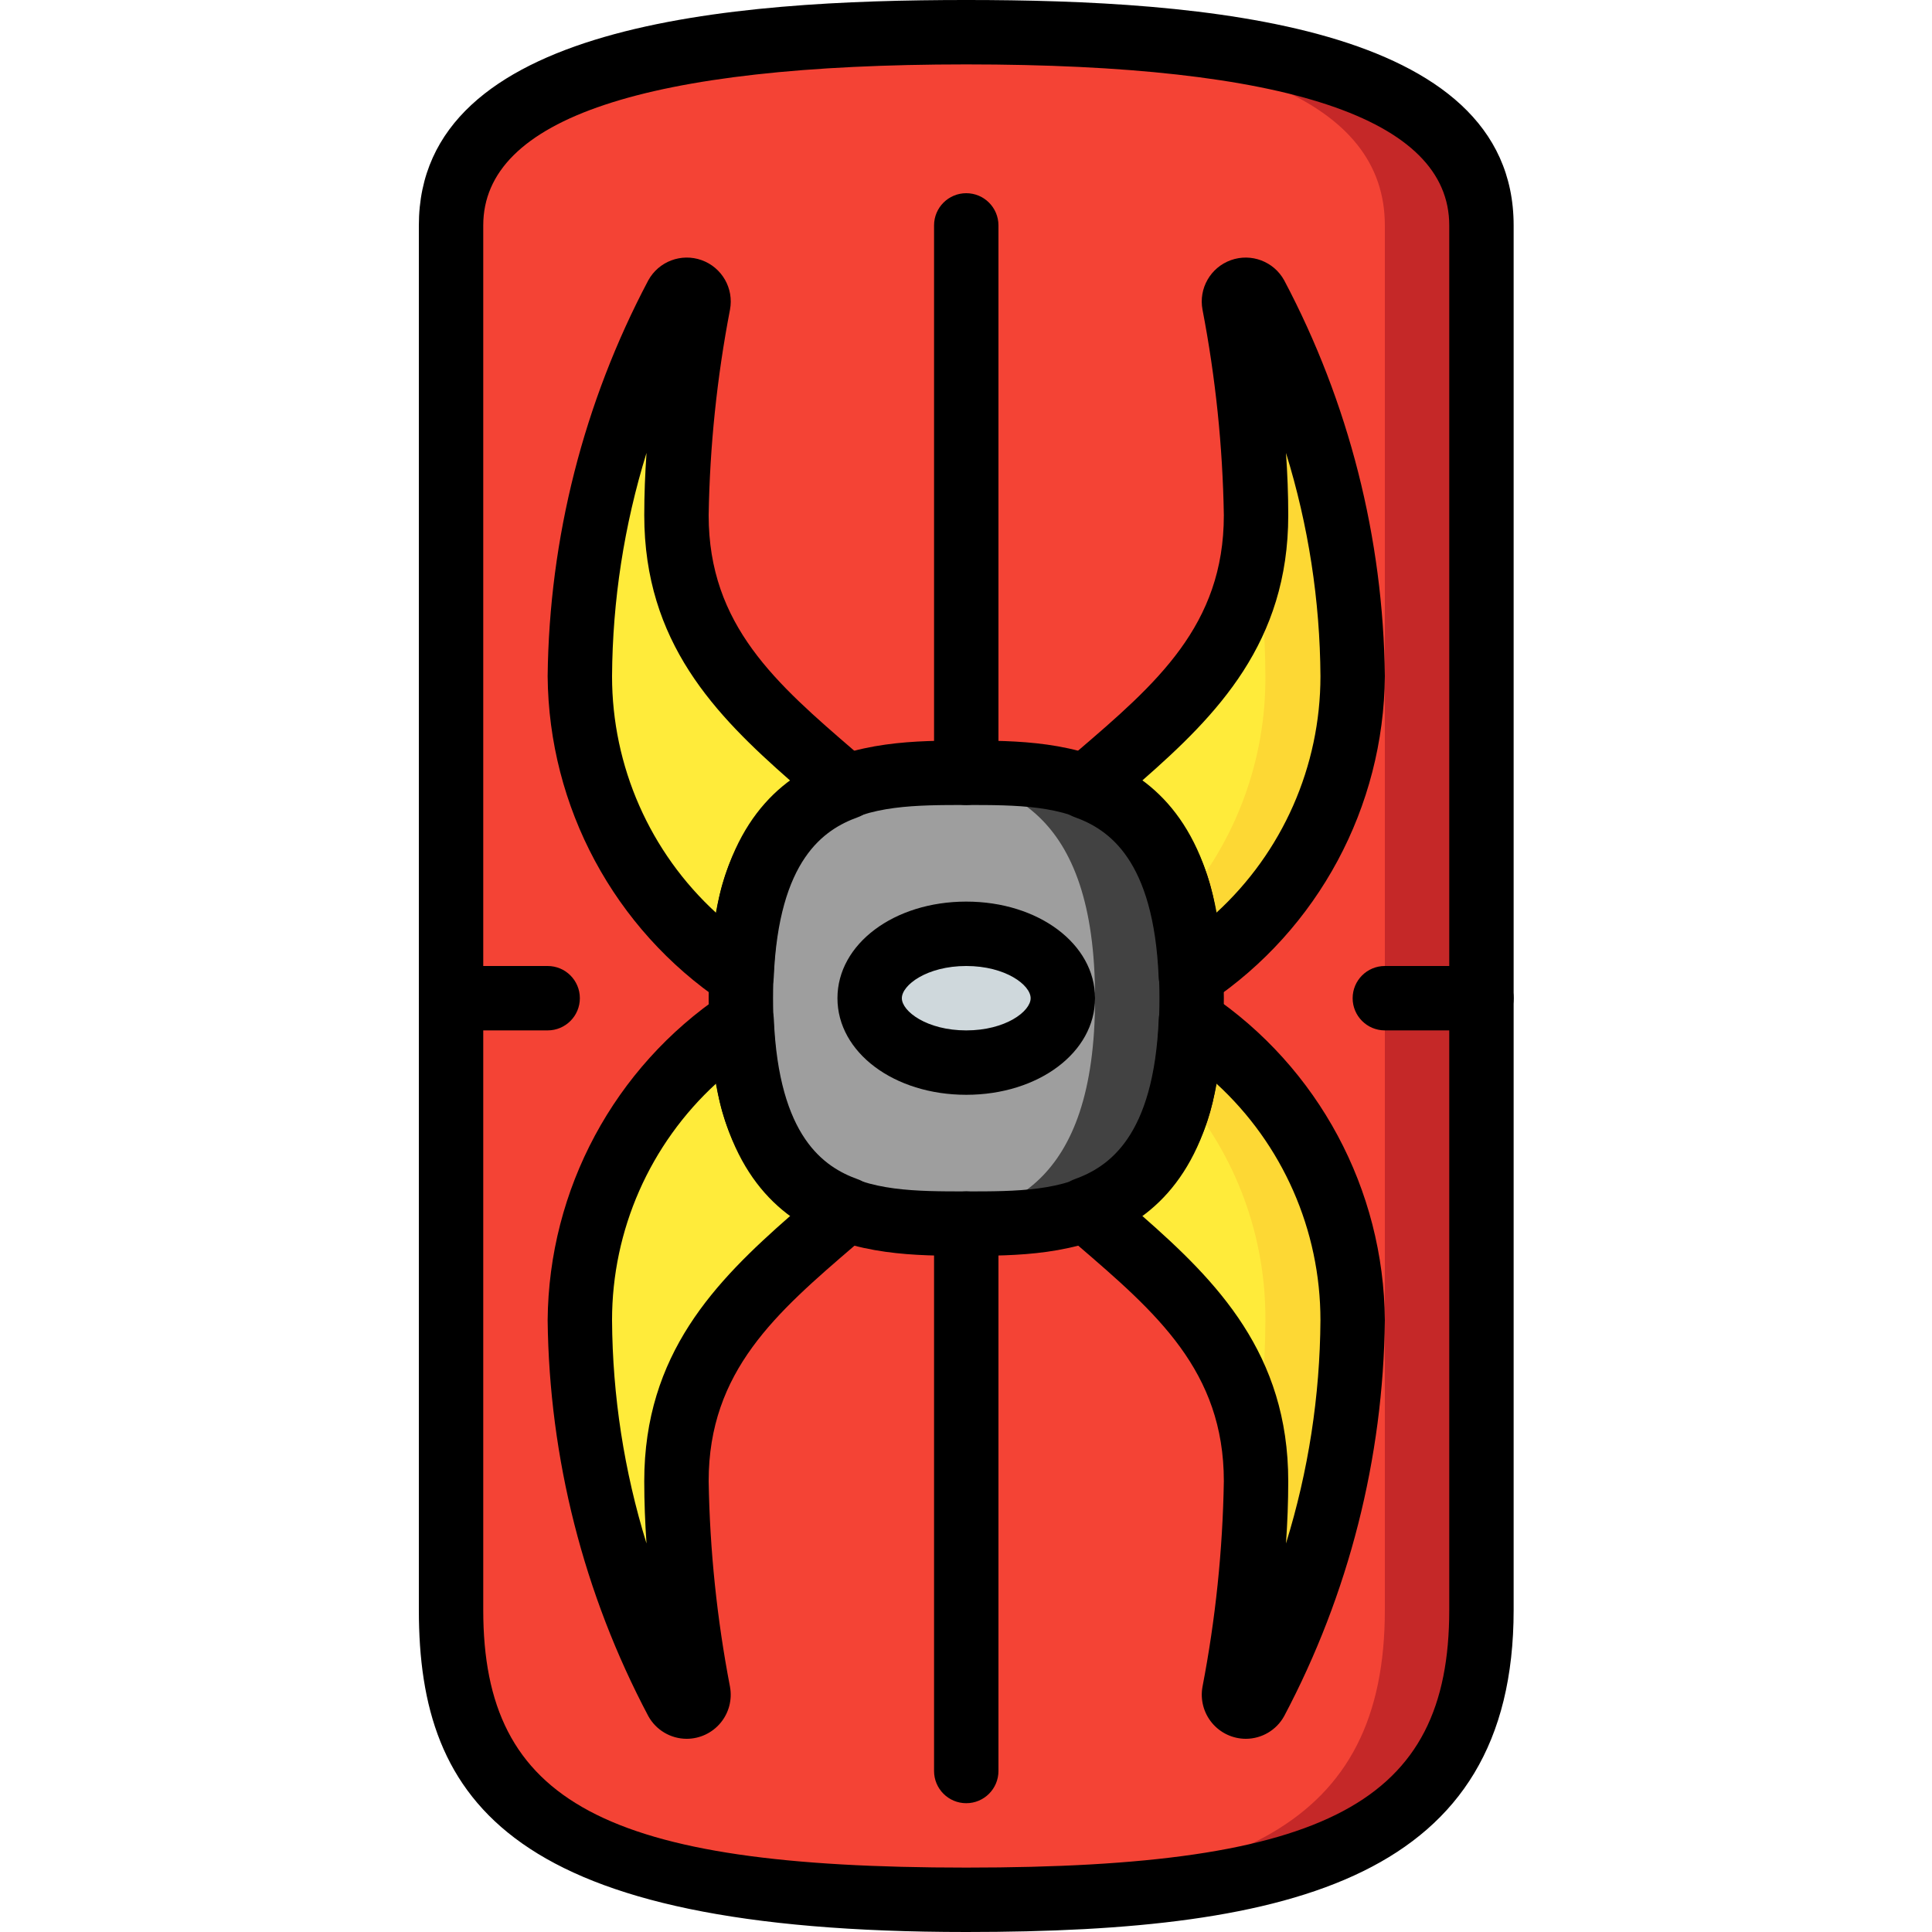 <svg height="512pt" viewBox="-111 0 512 512" width="512pt" xmlns="http://www.w3.org/2000/svg"><path d="m281.602 59.734v366.934c0 59.305-42.07 76.543-134.57 76.797h-2.219c-4.355 0-8.707 0-12.801-.082-84.824-1.621-123.477-19.883-123.477-76.715v-366.934c0-32.512 38.738-49.578 123.73-51.031 4.184-.168 8.449-.168 12.801-.168 93.867 0 136.535 17.066 136.535 51.199zm0 0" fill="#c52828"/><path d="m256 59.734v366.934c0 57-38.828 75.094-123.988 76.715-84.824-1.621-123.477-19.883-123.477-76.715v-366.934c0-32.512 38.738-49.578 123.73-51.031 84.992 1.453 123.734 18.52 123.734 51.031zm0 0" fill="#f44335"/><path d="m247.465 179.199c-.316 31.945-16.379 61.672-42.922 79.445-.152-6.41-.984-12.789-2.473-19.027-2.203-14.18-11.898-26.059-25.344-31.062 20.395-17.75 41.215-34.047 44.629-63.488.348-2.832.52-5.68.512-8.531-.344-18.793-2.285-37.52-5.805-55.98-.289-1.508.555-3.004 1.996-3.535s3.055.062 3.809 1.402c16.402 31.09 25.176 65.633 25.598 100.777zm0 0" fill="#fdd834"/><path d="m68.266 78.438c.734-1.352 2.344-1.965 3.793-1.445 1.445.523 2.297 2.02 2.004 3.527-3.527 18.473-5.469 37.211-5.797 56.016 0 34.898 22.836 52.676 45.16 71.992-14.66 5.309-26.539 18.383-27.871 50.125-26.52-17.797-42.562-47.516-42.887-79.453.414-35.141 9.188-69.684 25.598-100.762zm0 0" fill="#ffeb3a"/><path d="m247.465 349.867c-.422 35.148-9.195 69.688-25.598 100.777-.754 1.34-2.367 1.934-3.809 1.402s-2.285-2.027-1.996-3.535c3.52-18.461 5.461-37.188 5.805-55.977.008-2.855-.164-5.703-.512-8.535-3.414-29.441-24.234-45.738-44.629-63.488 13.445-5.004 23.141-16.883 25.344-31.062 1.488-6.238 2.32-12.617 2.473-19.027 26.543 17.773 42.605 47.504 42.922 79.445zm0 0" fill="#fdd834"/><g fill="#ffeb3a"><path d="m224.34 179.199c.141 22.172-7.773 43.641-22.27 60.418-2.203-14.18-11.898-26.059-25.344-31.062 20.395-17.75 41.215-34.047 44.629-63.488 1.973 11.27 2.973 22.691 2.984 34.133zm0 0"/><path d="m224.34 349.867c-.012 11.441-1.012 22.863-2.984 34.133-3.414-29.441-24.234-45.738-44.629-63.488 13.445-5.004 23.141-16.883 25.344-31.062 14.496 16.777 22.41 38.246 22.27 60.418zm0 0"/><path d="m68.266 450.629c.734 1.352 2.344 1.965 3.793 1.445 1.445-.52 2.297-2.02 2.004-3.527-3.527-18.473-5.469-37.211-5.797-56.012 0-34.902 22.836-52.68 45.16-71.996-14.66-5.309-26.539-18.383-27.871-50.125-26.52 17.797-42.562 47.52-42.887 79.453.414 35.145 9.188 69.684 25.598 100.762zm0 0"/></g><path d="m204.801 264.535c0 59.73-34.133 59.73-59.734 59.73-4.012 0-8.191 0-12.457-.254h-.684c-22.785-1.367-46.594-9.559-46.594-59.477 0-50.18 24.066-58.199 46.934-59.48 4.352-.254 8.703-.254 12.801-.254 25.602 0 59.734 0 59.734 59.734zm0 0" fill="#424242"/><path d="m179.199 264.535c0 49.918-23.809 58.109-46.59 59.477h-.684c-22.785-1.367-46.594-9.559-46.594-59.477 0-50.18 24.066-58.199 46.934-59.48 22.871 1.281 46.934 9.301 46.934 59.48zm0 0" fill="#9e9e9e"/><path d="m170.668 264.535c0-9.426-11.461-17.07-25.602-17.07-14.137 0-25.602 7.645-25.602 17.07 0 9.426 11.465 17.066 25.602 17.066 14.141 0 25.602-7.641 25.602-17.066zm0 0" fill="#cfd8dc"/><path d="m145.066 512c-120.398 0-145.066-34.133-145.066-85.332v-366.934c0-53.539 82.773-59.734 145.066-59.734 62.293 0 145.066 6.195 145.066 59.734v366.934c0 70.824-58.027 85.332-145.066 85.332zm0-494.934c-84.934 0-128 14.363-128 42.668v366.934c0 51.035 32.301 68.266 128 68.266 95.703 0 128-17.23 128-68.266v-366.934c0-28.305-43.066-42.668-128-42.668zm0 0"/><path d="m145.066 332.801c-25.531 0-68.266 0-68.266-68.266 0-68.27 42.734-68.27 68.266-68.27s68.266 0 68.266 68.27c0 68.266-42.734 68.266-68.266 68.266zm0-119.469c-26.324 0-51.199 0-51.199 51.203 0 51.199 24.875 51.199 51.199 51.199 26.324 0 51.199 0 51.199-51.199 0-51.203-24.875-51.203-51.199-51.203zm0 0"/><path d="m145.066 290.133c-19.141 0-34.133-11.238-34.133-25.598 0-14.363 14.992-25.602 34.133-25.602s34.133 11.238 34.133 25.602c0 14.359-14.992 25.598-34.133 25.598zm0-34.133c-10.418 0-17.066 5.051-17.066 8.535 0 3.48 6.648 8.531 17.066 8.531 10.418 0 17.066-5.051 17.066-8.531 0-3.484-6.648-8.535-17.066-8.535zm0 0"/><path d="m204.586 267.188c-1.285-.004-2.555-.297-3.711-.855-2.832-1.367-4.68-4.18-4.812-7.32-1.324-31.309-13.34-39.254-22.254-42.461-2.863-1.027-4.961-3.496-5.512-6.484-.555-2.988.523-6.043 2.832-8.023l3.41-2.969c20.875-17.879 38.793-33.34 38.793-62.539-.305-18.289-2.199-36.516-5.656-54.48-1.055-5.625 2.133-11.184 7.52-13.113 5.391-1.93 11.383.34 14.137 5.359 17.113 32.344 26.258 68.309 26.668 104.898-.285 34.672-17.641 66.977-46.395 86.348-1.457 1.066-3.215 1.637-5.02 1.641zm-12.961-60.27c10.758 8.766 17.777 21.301 19.625 35.055 17.637-16.109 27.68-38.891 27.684-62.773-.125-20.062-3.199-40-9.133-59.168.379 5.469.598 11.016.598 16.504 0 33.703-18.824 52.906-38.773 70.383zm0 0"/><path d="m85.547 267.188c-1.805-.004-3.559-.574-5.02-1.641-28.754-19.371-46.109-51.676-46.395-86.348.414-36.59 9.555-72.555 26.668-104.898 2.754-5.02 8.746-7.289 14.137-5.359 5.391 1.93 8.578 7.488 7.52 13.113-3.457 17.965-5.352 36.191-5.656 54.48 0 29.199 17.961 44.66 38.766 62.574l3.414 2.969c2.305 1.98 3.383 5.035 2.832 8.023-.551 2.988-2.652 5.457-5.512 6.484-8.918 3.234-20.934 11.152-22.254 42.461-.133 3.141-1.984 5.953-4.812 7.32-1.156.543-2.414.824-3.688.82zm-25.215-147.156c-5.934 19.168-9.008 39.105-9.133 59.168-.008 23.879 10.023 46.656 27.641 62.773 1.852-13.754 8.867-26.289 19.625-35.055-19.906-17.477-38.73-36.68-38.73-70.383 0-5.488.223-11.035.598-16.504zm0 0"/><path d="m219.152 460.801c-3.465-.008-6.75-1.551-8.965-4.215-2.215-2.664-3.137-6.176-2.512-9.586 3.457-17.957 5.352-36.18 5.656-54.465 0-29.203-17.918-44.664-38.766-62.578l-3.414-2.969c-2.305-1.98-3.383-5.035-2.832-8.023.551-2.988 2.652-5.457 5.512-6.484 8.918-3.234 20.934-11.152 22.254-42.461.137-3.141 1.988-5.953 4.816-7.316 2.832-1.367 6.184-1.066 8.727.781 28.758 19.387 46.105 51.703 46.371 86.383-.41 36.59-9.555 72.555-26.668 104.898-2.039 3.719-5.941 6.027-10.18 6.035zm-27.527-138.648c19.949 17.473 38.773 36.676 38.773 70.383 0 5.484-.219 11.031-.598 16.5 5.934-19.168 9.008-39.105 9.133-59.168.008-23.875-10.023-46.656-27.641-62.773-1.859 13.762-8.895 26.297-19.668 35.059zm0 0"/><path d="m70.98 460.801c-4.238-.008-8.141-2.316-10.18-6.035-17.113-32.344-26.254-68.309-26.668-104.898.285-34.672 17.641-66.977 46.395-86.348 2.543-1.852 5.898-2.148 8.727-.785 2.832 1.367 4.684 4.18 4.816 7.32 1.324 31.309 13.34 39.254 22.258 42.461 2.859 1.027 4.957 3.496 5.512 6.484.551 2.988-.527 6.043-2.832 8.023l-3.414 2.969c-20.832 17.879-38.793 33.34-38.793 62.543.305 18.285 2.199 36.516 5.656 54.477.625 3.406-.293 6.918-2.512 9.578-2.215 2.664-5.5 4.207-8.965 4.211zm7.859-173.707c-17.617 16.117-27.648 38.898-27.641 62.773.125 20.062 3.199 40 9.133 59.168-.375-5.469-.598-11.016-.598-16.5 0-33.707 18.824-52.91 38.773-70.383-10.773-8.762-17.809-21.297-19.668-35.059zm0 0"/><path d="m34.133 273.066h-25.598c-4.715 0-8.535-3.82-8.535-8.531 0-4.715 3.82-8.535 8.535-8.535h25.598c4.715 0 8.535 3.82 8.535 8.535 0 4.711-3.82 8.531-8.535 8.531zm0 0"/><path d="m281.602 273.066h-25.602c-4.711 0-8.535-3.82-8.535-8.531 0-4.715 3.824-8.535 8.535-8.535h25.602c4.711 0 8.531 3.82 8.531 8.535 0 4.711-3.82 8.531-8.531 8.531zm0 0"/><path d="m145.066 477.867c-4.711 0-8.531-3.82-8.531-8.535v-145.066c0-4.711 3.82-8.531 8.531-8.531 4.715 0 8.535 3.82 8.535 8.531v145.066c0 4.715-3.82 8.535-8.535 8.535zm0 0"/><path d="m145.066 213.332c-4.711 0-8.531-3.82-8.531-8.531v-145.066c0-4.715 3.82-8.535 8.531-8.535 4.715 0 8.535 3.82 8.535 8.535v145.066c0 4.711-3.82 8.531-8.535 8.531zm0 0"/></svg>